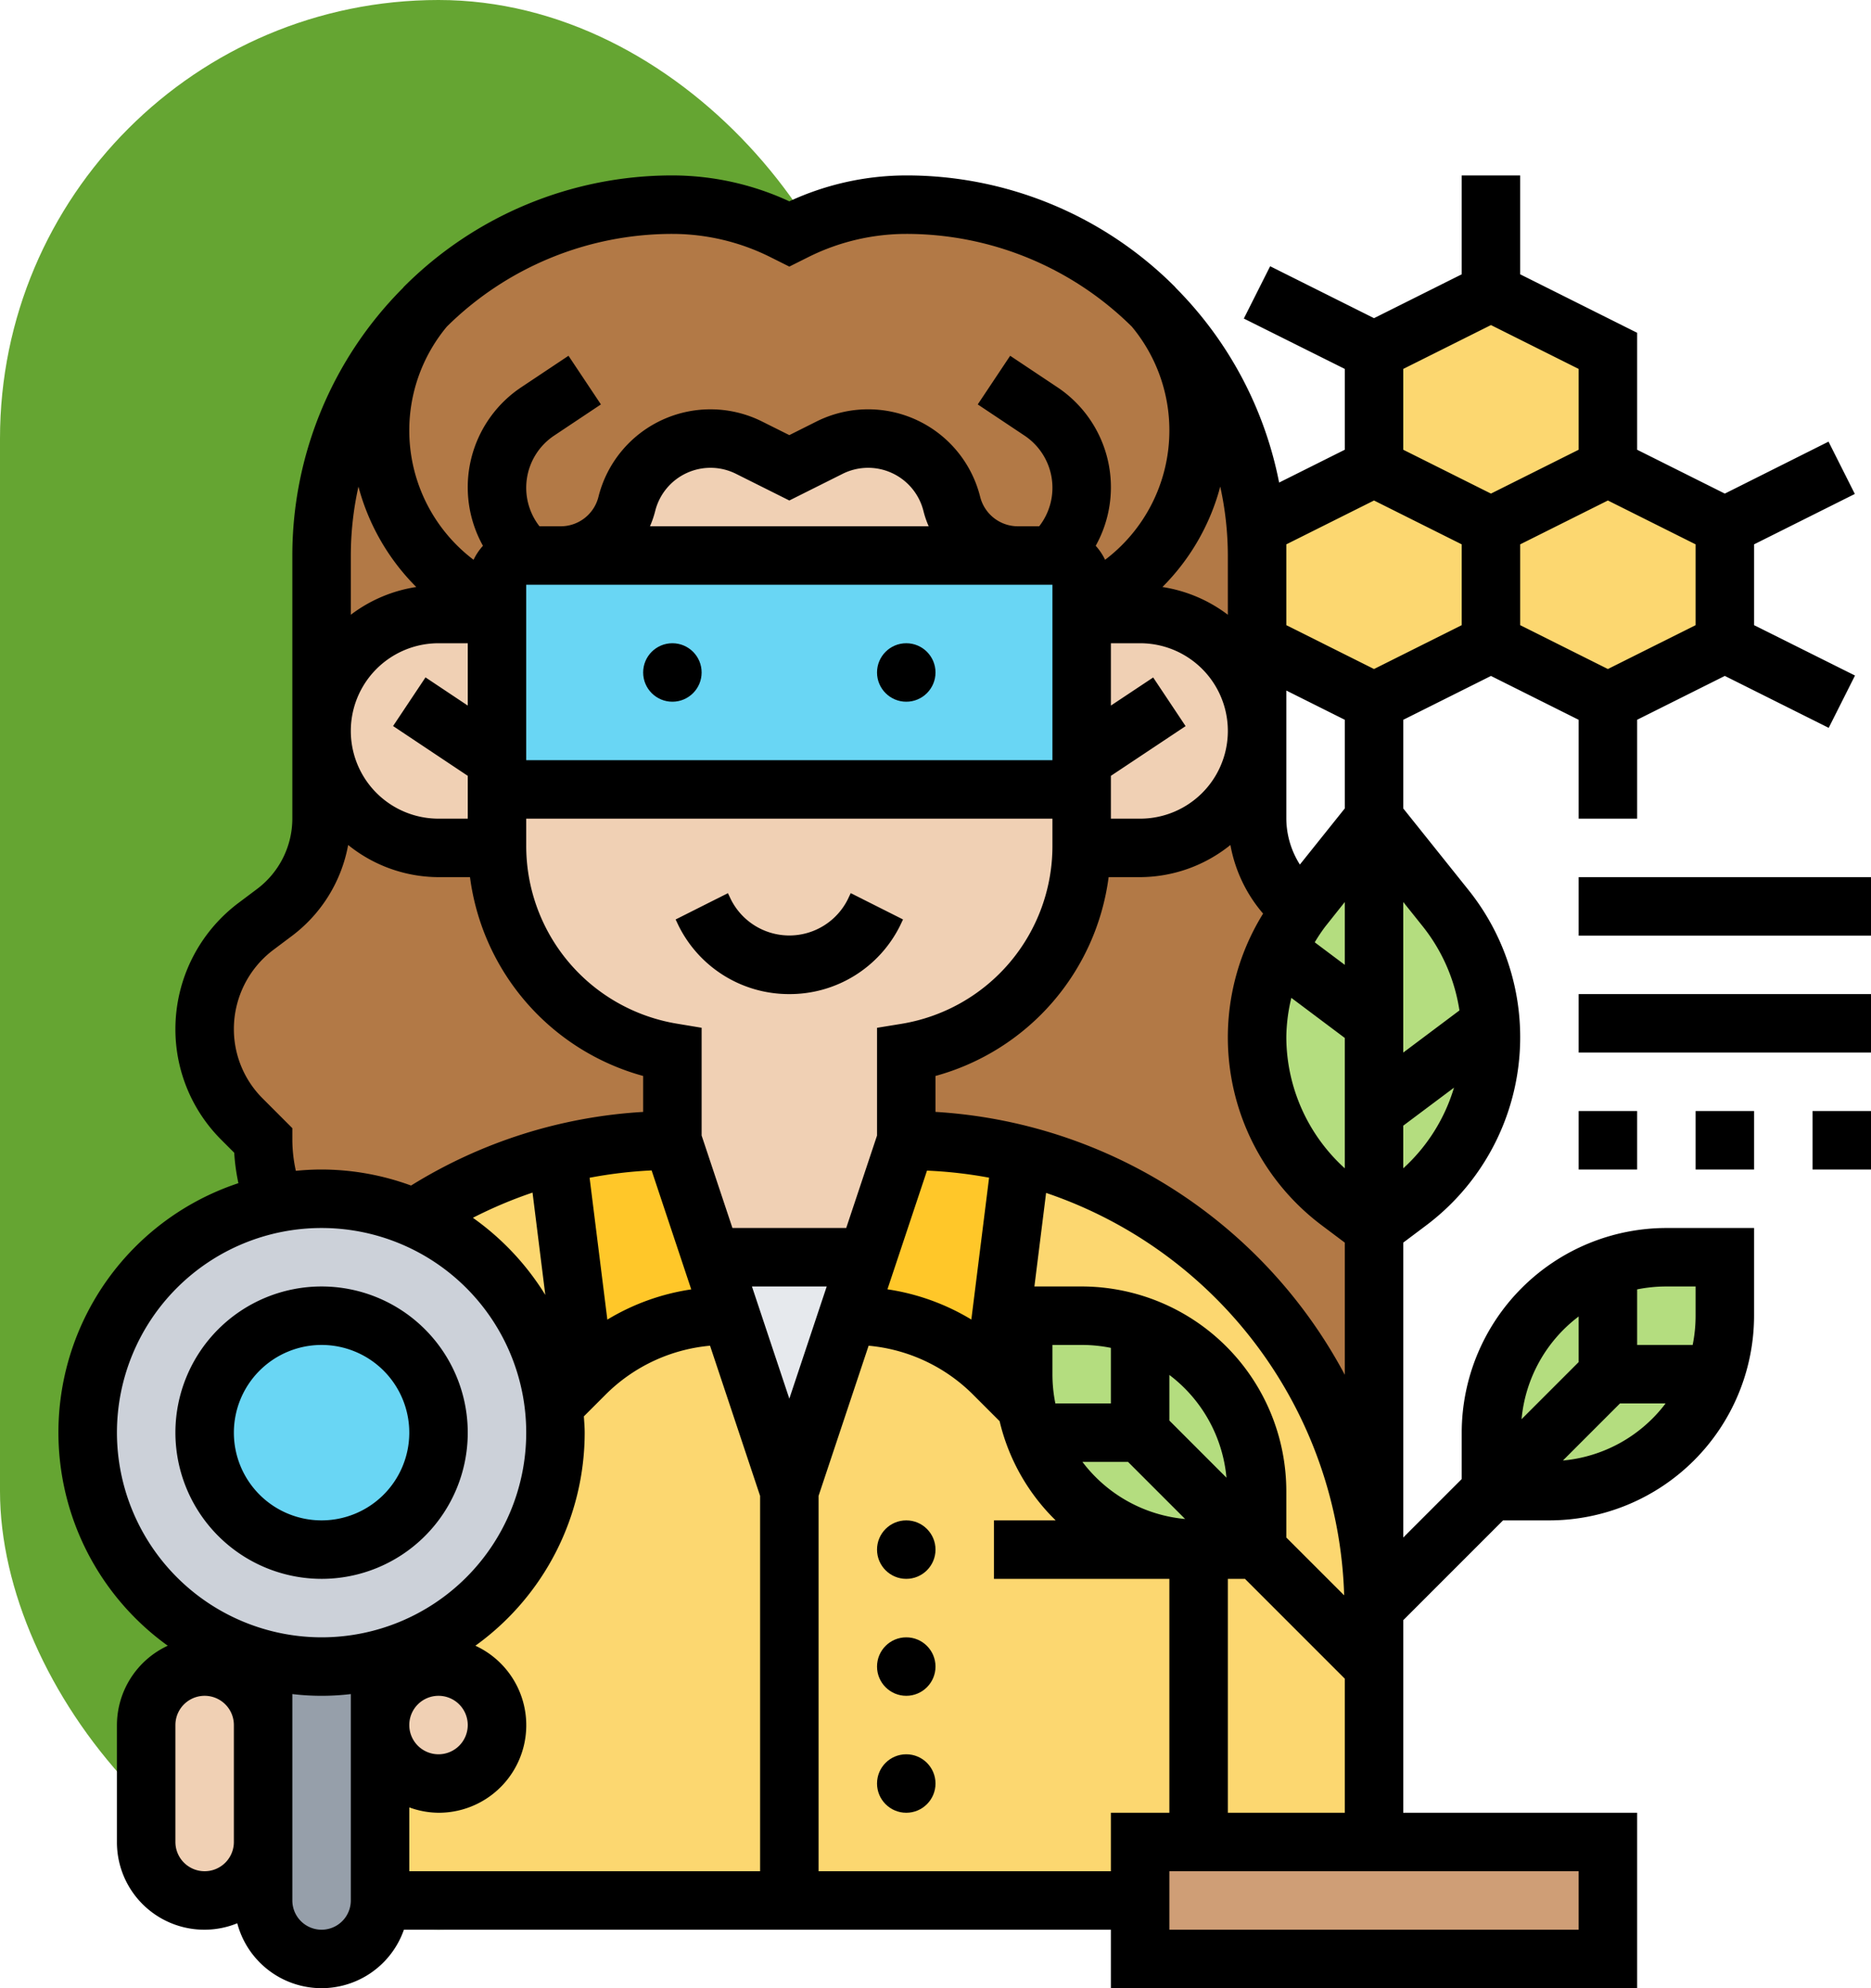 <svg xmlns="http://www.w3.org/2000/svg" width="64" height="68" viewBox="0 0 64 68">
  <g id="Group_1111399" data-name="Group 1111399" transform="translate(-194.781 -2685)">
    <rect id="Rectangle_401315" data-name="Rectangle 401315" width="30" height="66" rx="15" transform="translate(194.781 2685)" fill="#65a532"/>
    <g id="Group_1099354" data-name="Group 1099354" transform="translate(196.781 2691)">
      <path id="Path_873227" data-name="Path 873227" d="M40.32,37.68a16.048,16.048,0,0,0-7.38-4.19l-.68,5.42L32,41a6.835,6.835,0,0,0-4.83-2H27l-2,6-2-6h-.17A6.835,6.835,0,0,0,18,41l-.94-7.51a16.288,16.288,0,0,0-4.89,2.16A8.006,8.006,0,0,1,11,50.75V53a2,2,0,1,1,2,2,2.006,2.006,0,0,1-2-2v6H37V57h8V49a15.987,15.987,0,0,0-4.68-11.32Z" fill="#fcd770"/>
    </g>
    <g id="Group_1099355" data-name="Group 1099355" transform="translate(196.781 2691)">
      <path id="Path_873228" data-name="Path 873228" d="M39,57H53v4H37V57Z" fill="#cf9e76"/>
    </g>
    <g id="Group_1099356" data-name="Group 1099356" transform="translate(196.781 2691)">
      <path id="Path_873229" data-name="Path 873229" d="M27.67,37,27,39l-2,6-2-6-.67-2Z" fill="#e6e9ed"/>
    </g>
    <g id="Group_1099357" data-name="Group 1099357" transform="translate(196.781 2691)">
      <path id="Path_873230" data-name="Path 873230" d="M27.67,37,29,33a15.988,15.988,0,0,1,3.94.49l-.68,5.42L32,41a6.835,6.835,0,0,0-4.83-2H27Z" fill="#ffc729"/>
    </g>
    <g id="Group_1099358" data-name="Group 1099358" transform="translate(196.781 2691)">
      <path id="Path_873231" data-name="Path 873231" d="M22.33,37,23,39h-.17A6.835,6.835,0,0,0,18,41l-.94-7.51A15.988,15.988,0,0,1,21,33Z" fill="#ffc729"/>
    </g>
    <g id="Group_1099359" data-name="Group 1099359" transform="translate(196.781 2691)">
      <path id="Path_873232" data-name="Path 873232" d="M45,36V49A15.988,15.988,0,0,0,29,33V30a7.188,7.188,0,0,0,6-7h2a3.995,3.995,0,0,0,4-4v3a3.968,3.968,0,0,0,1.5,3.12l.01.01A7,7,0,0,0,41,29.47a6.929,6.929,0,0,0,.75,3.15,7.125,7.125,0,0,0,2.07,2.5Z" fill="#b27946"/>
    </g>
    <g id="Group_1099360" data-name="Group 1099360" transform="translate(196.781 2691)">
      <path id="Path_873233" data-name="Path 873233" d="M19.44,11.23A2.331,2.331,0,0,1,17.18,13H16a1,1,0,0,0-1,1v1H13a3.995,3.995,0,0,0-4,4V13A11.984,11.984,0,0,1,21,1a8.579,8.579,0,0,1,3.79.89L25,2l.21-.11A8.579,8.579,0,0,1,29,1,12,12,0,0,1,41,13v6a4,4,0,0,0-4-4H35V14a1,1,0,0,0-1-1H32.82a2.331,2.331,0,0,1-2.26-1.77A2.947,2.947,0,0,0,27.7,9a3.012,3.012,0,0,0-1.32.31L25,10l-1.38-.69A3.012,3.012,0,0,0,22.3,9a2.947,2.947,0,0,0-2.86,2.23Z" fill="#b27946"/>
    </g>
    <g id="Group_1099361" data-name="Group 1099361" transform="translate(196.781 2691)">
      <path id="Path_873234" data-name="Path 873234" d="M21,30v3a15.988,15.988,0,0,0-3.94.49,16.288,16.288,0,0,0-4.89,2.16A7.986,7.986,0,0,0,9,35a8.428,8.428,0,0,0-1.6.16A5.963,5.963,0,0,1,7,33l-.72-.72a4.373,4.373,0,0,1,.47-6.59l.65-.49A4,4,0,0,0,9,22V19a4,4,0,0,0,4,4h2a7.174,7.174,0,0,0,6,7Z" fill="#b27946"/>
    </g>
    <g id="Group_1099362" data-name="Group 1099362" transform="translate(196.781 2691)">
      <path id="Path_873235" data-name="Path 873235" d="M57,12v4l-4,2-4-2V12l4-2Z" fill="#fcd770"/>
    </g>
    <g id="Group_1099363" data-name="Group 1099363" transform="translate(196.781 2691)">
      <path id="Path_873236" data-name="Path 873236" d="M53,6v4l-4,2-4-2V6l4-2Z" fill="#fcd770"/>
    </g>
    <g id="Group_1099364" data-name="Group 1099364" transform="translate(196.781 2691)">
      <path id="Path_873237" data-name="Path 873237" d="M49,12v4l-4,2-4-2V12l4-2Z" fill="#fcd770"/>
    </g>
    <g id="Group_1099365" data-name="Group 1099365" transform="translate(196.781 2691)">
      <path id="Path_873238" data-name="Path 873238" d="M49,45V43a6,6,0,0,1,6-6h2v2a6,6,0,0,1-6,6Z" fill="#b4dd7f"/>
    </g>
    <g id="Group_1099366" data-name="Group 1099366" transform="translate(196.781 2691)">
      <path id="Path_873239" data-name="Path 873239" d="M41,47H39a6,6,0,0,1-6-6V39h2a6,6,0,0,1,6,6Z" fill="#b4dd7f"/>
    </g>
    <g id="Group_1099367" data-name="Group 1099367" transform="translate(196.781 2691)">
      <path id="Path_873240" data-name="Path 873240" d="M49,29.47a6.929,6.929,0,0,1-.75,3.15,7.125,7.125,0,0,1-2.07,2.5L45,36V22l2.45,3.07A7.046,7.046,0,0,1,49,29.47Z" fill="#b4dd7f"/>
    </g>
    <g id="Group_1099368" data-name="Group 1099368" transform="translate(196.781 2691)">
      <path id="Path_873241" data-name="Path 873241" d="M45,22V36l-1.18-.88a7.125,7.125,0,0,1-2.07-2.5A6.929,6.929,0,0,1,41,29.47a7,7,0,0,1,1.51-4.34.209.209,0,0,1,.04-.06Z" fill="#b4dd7f"/>
    </g>
    <g id="Group_1099369" data-name="Group 1099369" transform="translate(196.781 2691)">
      <path id="Path_873242" data-name="Path 873242" d="M17.18,13H34a1,1,0,0,1,1,1v7H15V14a1,1,0,0,1,1-1Z" fill="#69d6f4"/>
    </g>
    <g id="Group_1099370" data-name="Group 1099370" transform="translate(196.781 2691)">
      <path id="Path_873243" data-name="Path 873243" d="M9,51a8.239,8.239,0,0,0,2-.25V59a2.015,2.015,0,0,1-2,2,2.006,2.006,0,0,1-2-2V50.75A8.239,8.239,0,0,0,9,51Z" fill="#969faa"/>
    </g>
    <g id="Group_1099371" data-name="Group 1099371" transform="translate(196.781 2691)">
      <path id="Path_873244" data-name="Path 873244" d="M37,15a4,4,0,1,1,0,8H35V15Z" fill="#f0d0b4"/>
    </g>
    <g id="Group_1099372" data-name="Group 1099372" transform="translate(196.781 2691)">
      <path id="Path_873245" data-name="Path 873245" d="M9,19a3.995,3.995,0,0,1,4-4h2v8H13A4,4,0,0,1,9,19Z" fill="#f0d0b4"/>
    </g>
    <g id="Group_1099373" data-name="Group 1099373" transform="translate(196.781 2691)">
      <path id="Path_873246" data-name="Path 873246" d="M25,10l1.38-.69A3.012,3.012,0,0,1,27.7,9a2.947,2.947,0,0,1,2.86,2.23A2.331,2.331,0,0,0,32.82,13H17.18a2.331,2.331,0,0,0,2.26-1.77A2.947,2.947,0,0,1,22.3,9a3.012,3.012,0,0,1,1.32.31Z" fill="#f0d0b4"/>
    </g>
    <g id="Group_1099374" data-name="Group 1099374" transform="translate(196.781 2691)">
      <path id="Path_873247" data-name="Path 873247" d="M35,21v2a7.188,7.188,0,0,1-6,7v3l-1.33,4H22.33L21,33V30a7.174,7.174,0,0,1-6-7V21Z" fill="#f0d0b4"/>
    </g>
    <g id="Group_1099375" data-name="Group 1099375" transform="translate(196.781 2691)">
      <circle id="Ellipse_11507" data-name="Ellipse 11507" cx="2" cy="2" r="2" transform="translate(11 51)" fill="#f0d0b4"/>
    </g>
    <g id="Group_1099376" data-name="Group 1099376" transform="translate(196.781 2691)">
      <path id="Path_873248" data-name="Path 873248" d="M7,53v4a2.006,2.006,0,0,1-2,2,2.015,2.015,0,0,1-2-2V53a2.006,2.006,0,0,1,2-2,2.015,2.015,0,0,1,2,2Z" fill="#f0d0b4"/>
    </g>
    <g id="Group_1099377" data-name="Group 1099377" transform="translate(196.781 2691)">
      <path id="Path_873249" data-name="Path 873249" d="M12.17,35.65A8.006,8.006,0,0,1,11,50.75a8.125,8.125,0,0,1-4,0,8,8,0,0,1,.4-15.59A8.428,8.428,0,0,1,9,35,7.986,7.986,0,0,1,12.17,35.65Z" fill="#ccd1d9"/>
    </g>
    <g id="Group_1099378" data-name="Group 1099378" transform="translate(196.781 2691)">
      <circle id="Ellipse_11508" data-name="Ellipse 11508" cx="4" cy="4" r="4" transform="translate(5 39)" fill="#69d6f4"/>
    </g>
    <path id="Path_873250" data-name="Path 873250" d="M25,28a4.212,4.212,0,0,0,3.789-2.342l.1-.211-1.789-.9-.1.212a2.236,2.236,0,0,1-4,0l-.1-.211-1.789.9.1.211A4.213,4.213,0,0,0,25,28Z" transform="translate(196.781 2691)"/>
    <circle id="Ellipse_11509" data-name="Ellipse 11509" cx="1" cy="1" r="1" transform="translate(216.781 2707)"/>
    <circle id="Ellipse_11510" data-name="Ellipse 11510" cx="1" cy="1" r="1" transform="translate(224.781 2707)"/>
    <circle id="Ellipse_11511" data-name="Ellipse 11511" cx="1" cy="1" r="1" transform="translate(224.781 2737)"/>
    <circle id="Ellipse_11512" data-name="Ellipse 11512" cx="1" cy="1" r="1" transform="translate(224.781 2741)"/>
    <circle id="Ellipse_11513" data-name="Ellipse 11513" cx="1" cy="1" r="1" transform="translate(224.781 2745)"/>
    <path id="Path_873251" data-name="Path 873251" d="M9,48a5,5,0,1,0-5-5A5.006,5.006,0,0,0,9,48Zm0-8a3,3,0,1,1-3,3A3,3,0,0,1,9,40Z" transform="translate(196.781 2691)"/>
    <path id="Path_873252" data-name="Path 873252" d="M48,43v1.586l-2,2V36.5l.779-.585a8.05,8.05,0,0,0,1.456-11.471L46,21.65V18.619l3-1.5,3,1.5V22h2V18.618l3-1.5,3.553,1.776.9-1.789L58,15.382V12.618l3.447-1.724-.9-1.789L57,10.882l-3-1.5v-4l-4-2V0H48V3.382l-3,1.5L41.447,3.106l-.9,1.789L44,6.618V9.382l-2.246,1.123A12.981,12.981,0,0,0,38.22,3.847c-.009-.01-.016-.022-.025-.032l0,0A12.961,12.961,0,0,0,29,0a9.535,9.535,0,0,0-4,.886A9.535,9.535,0,0,0,21,0a12.957,12.957,0,0,0-9.192,3.817l0,0c-.009.01-.016.022-.025.032A12.954,12.954,0,0,0,8,13v9a3.017,3.017,0,0,1-1.2,2.4l-.65.488A5.4,5.4,0,0,0,4,29.188a5.34,5.34,0,0,0,1.574,3.8l.438.438a6.97,6.97,0,0,0,.143,1.041A8.982,8.982,0,0,0,3.739,50.287,3,3,0,0,0,2,53v4a2.99,2.99,0,0,0,4.116,2.78,2.983,2.983,0,0,0,5.7.22H36v2H54V56H46V49.414L49.414,46H51a7.008,7.008,0,0,0,7-7V36H55A7.008,7.008,0,0,0,48,43Zm4-3.974v1.56l-1.953,1.953A4.967,4.967,0,0,1,52,39.026ZM12,55.816A2.966,2.966,0,0,0,13,56a2.994,2.994,0,0,0,1.261-5.713A8.985,8.985,0,0,0,18,43c0-.188-.017-.372-.028-.558l.735-.735a5.789,5.789,0,0,1,3.581-1.681L24,45.162V58H12ZM13,52a1,1,0,1,1-1,1A1,1,0,0,1,13,52Zm0-30a3,3,0,0,1,0-6h1v2.132l-1.445-.964-1.109,1.664L14,20.535V22Zm21-8v6H16V14ZM20.233,12a3.356,3.356,0,0,0,.179-.523,1.95,1.95,0,0,1,2.764-1.271L25,11.118l1.825-.913a1.951,1.951,0,0,1,2.763,1.273,3.244,3.244,0,0,0,.179.522ZM40,13v2.026a4.952,4.952,0,0,0-2.238-.949,7.616,7.616,0,0,0,1.978-3.434A11.04,11.04,0,0,1,40,13ZM30,32.029V30.8A8.142,8.142,0,0,0,35.922,24H37a4.949,4.949,0,0,0,3.088-1.1,4.944,4.944,0,0,0,1.118,2.347,8.036,8.036,0,0,0,2.015,10.668L44,36.5v4.52A17.02,17.02,0,0,0,30,32.029ZM37,22H36V20.535l2.555-1.7-1.109-1.664L36,18.132V16h1a3,3,0,0,1,0,6Zm5.172,6.129L44,29.5v4.459a6.078,6.078,0,0,1-2-4.486A5.963,5.963,0,0,1,42.172,28.129Zm.8-1.9a5.98,5.98,0,0,1,.357-.534L44,24.851V27ZM44,21.65l-1.536,1.92A2.973,2.973,0,0,1,42,22V17.618l2,1ZM16,22H34v.917a6.162,6.162,0,0,1-5.165,6.1L28,29.153v3.685L26.946,36H23.054L22,32.837V29.152l-.835-.139A6.16,6.16,0,0,1,16,22.917Zm4.288,12.026L21.645,38.1a7.722,7.722,0,0,0-2.87,1.034l-.607-4.852a15.11,15.11,0,0,1,2.12-.251Zm-4.072.763.437,3.5a9.048,9.048,0,0,0-2.477-2.638A15.117,15.117,0,0,1,16.216,34.789ZM25,41.838,23.721,38h2.558Zm4.709-7.8a15,15,0,0,1,2.124.241l-.607,4.852a7.746,7.746,0,0,0-2.87-1.034ZM34,41V40h1a5,5,0,0,1,1,.1V42H34.1A5,5,0,0,1,34,41Zm4,1.586v-1.56a4.967,4.967,0,0,1,1.953,3.514ZM36.586,44l1.953,1.953A4.967,4.967,0,0,1,35.026,44ZM35,38H33.383l.4-3.2A15.01,15.01,0,0,1,43.979,48.564L42,46.586V45A7.008,7.008,0,0,0,35,38Zm11-4.041V32.5l1.736-1.3A6.075,6.075,0,0,1,46,33.959Zm.674-8.266a6.071,6.071,0,0,1,1.248,2.866L46,30V24.85ZM56,15.382l-3,1.5-3-1.5V12.618l3-1.5,3,1.5ZM49,5.118l3,1.5V9.382l-3,1.5-3-1.5V6.618Zm-7,7.5,3-1.5,3,1.5v2.764l-3,1.5-3-1.5ZM24.342,2.789,25,3.118l.658-.329A7.512,7.512,0,0,1,29,2a10.962,10.962,0,0,1,7.715,3.171,5.549,5.549,0,0,1-.914,7.975,2,2,0,0,0-.321-.479A4.111,4.111,0,0,0,34.147,7.23L32.554,6.168,31.445,7.832l1.593,1.062A2.143,2.143,0,0,1,33.547,12h-.728a1.331,1.331,0,0,1-1.291-1.007,3.95,3.95,0,0,0-5.6-2.576L25,8.882l-.929-.464a3.949,3.949,0,0,0-5.6,2.574A1.329,1.329,0,0,1,17.181,12h-.728a2.143,2.143,0,0,1,.509-3.106l1.593-1.062L17.446,6.168,15.853,7.23a4.111,4.111,0,0,0-1.333,5.437,2,2,0,0,0-.321.479,5.549,5.549,0,0,1-.914-7.975A10.962,10.962,0,0,1,21,2,7.512,7.512,0,0,1,24.342,2.789ZM10.261,10.643a7.621,7.621,0,0,0,1.978,3.434A4.932,4.932,0,0,0,10,15.026V13A10.913,10.913,0,0,1,10.261,10.643ZM8,33v-.414L6.989,31.574A3.35,3.35,0,0,1,6,29.188a3.392,3.392,0,0,1,1.35-2.7L8,26a5.019,5.019,0,0,0,1.909-3.1A4.947,4.947,0,0,0,13,24h1.077A8.142,8.142,0,0,0,20,30.8V32.03a16.911,16.911,0,0,0-7.939,2.518A8.934,8.934,0,0,0,9,34c-.3,0-.59.016-.88.045A5,5,0,0,1,8,33ZM2,43a7,7,0,1,1,7,7A7.008,7.008,0,0,1,2,43ZM5,58a1,1,0,0,1-1-1V53a1,1,0,0,1,2,0v4A1,1,0,0,1,5,58Zm5,1a1,1,0,0,1-2,0V51.941a8.5,8.5,0,0,0,2,0Zm16-1V45.162l1.712-5.136a5.789,5.789,0,0,1,3.581,1.681l.9.9A6.991,6.991,0,0,0,34.111,46H32v2h6v8H36v2Zm26,2H38V58H52ZM40,56V48h.586L44,51.414V56ZM51.461,43.953,53.414,42h1.56A4.967,4.967,0,0,1,51.461,43.953ZM56,39a5,5,0,0,1-.1,1H54V38.1a5,5,0,0,1,1-.1h1Z" transform="translate(196.781 2691)"/>
    <path id="Path_873253" data-name="Path 873253" d="M52,24H62v2H52Z" transform="translate(196.781 2691)"/>
    <path id="Path_873254" data-name="Path 873254" d="M52,28H62v2H52Z" transform="translate(196.781 2691)"/>
    <path id="Path_873255" data-name="Path 873255" d="M52,32h2v2H52Z" transform="translate(196.781 2691)"/>
    <path id="Path_873256" data-name="Path 873256" d="M56,32h2v2H56Z" transform="translate(196.781 2691)"/>
    <path id="Path_873257" data-name="Path 873257" d="M60,32h2v2H60Z" transform="translate(196.781 2691)"/>
  </g>
</svg>
